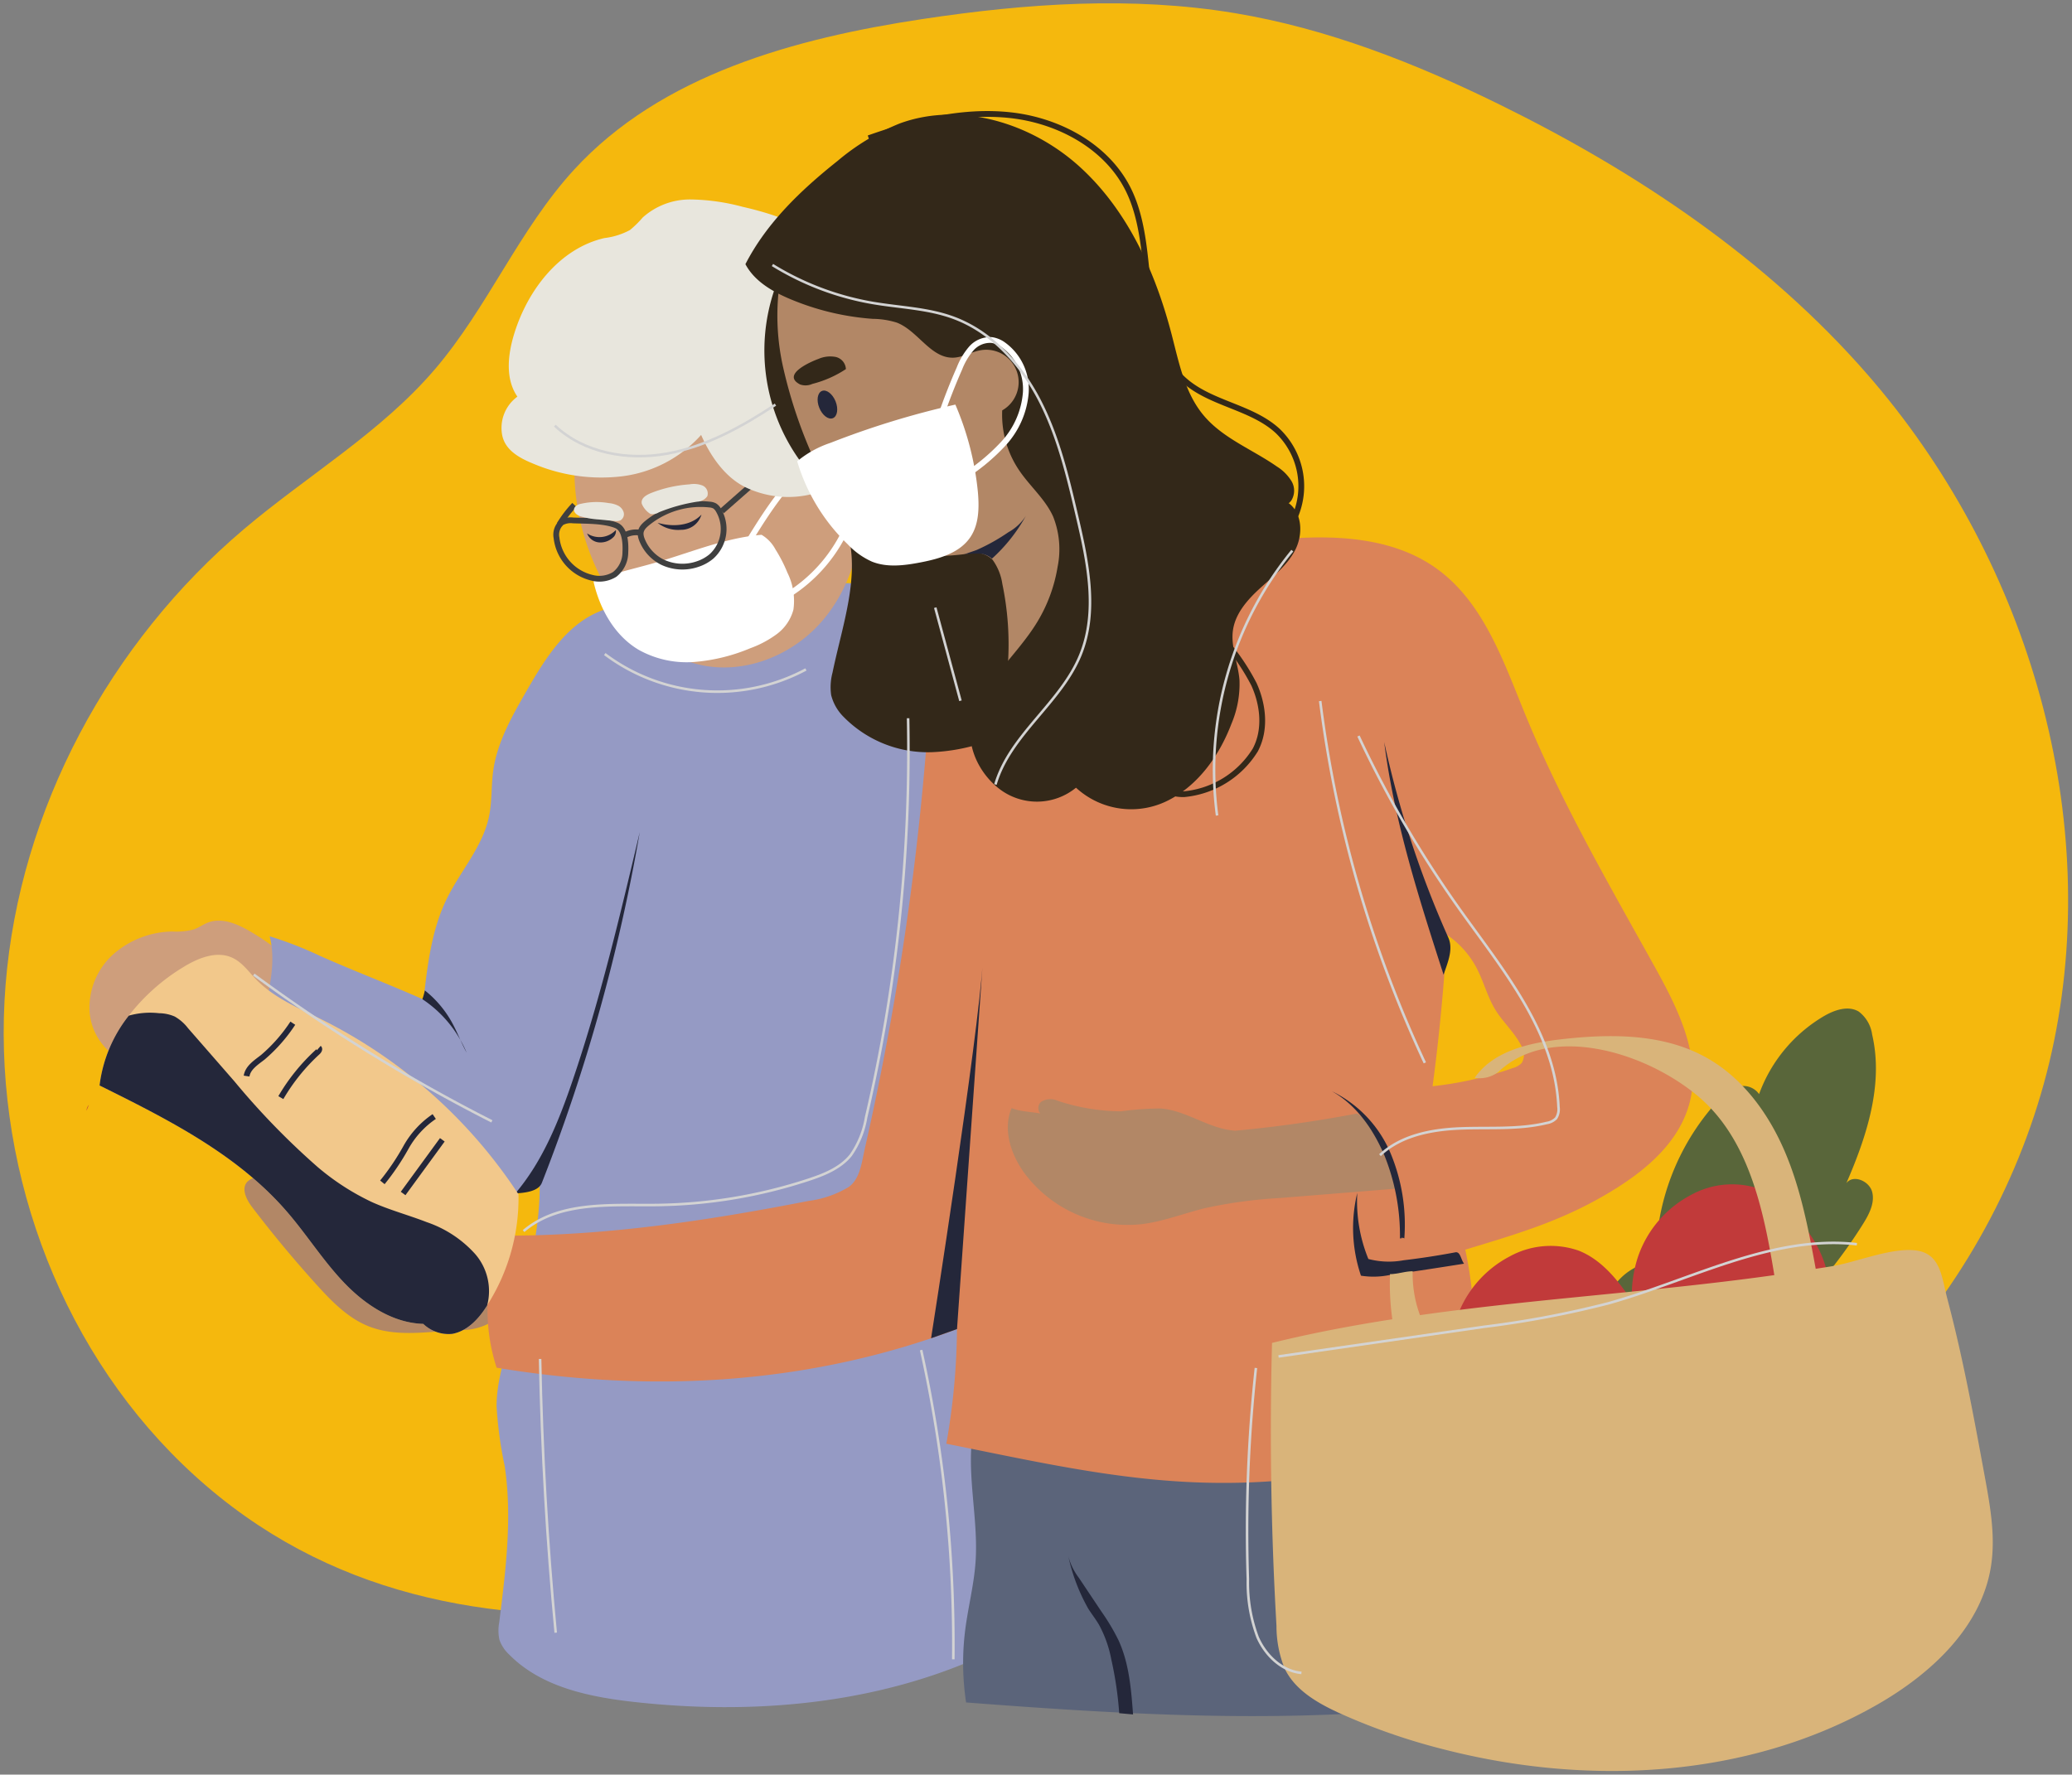 <svg xmlns="http://www.w3.org/2000/svg" width="289.155" height="247.697" viewBox="0 0 289.155 247.697">
  <rect x="0" y="0" width="289.155" height="247.697" fill="#808080" stroke="none"/>
  <g id="Group_166" data-name="Group 166" transform="translate(-545.493 -52.92)">
    <path id="Path_6420" data-name="Path 6420" d="M570.973,257.3c-17.674-17.076-26.664-42.447-24.7-66.944s14.548-47.77,33.32-63.63c8.855-7.482,19.084-13.475,26.611-22.29,7.349-8.6,11.736-19.468,19.382-27.809,12.185-13.293,30.843-18.358,48.672-21.053,14.426-2.18,29.188-3.213,43.581-.818C730.721,56.9,743.02,61.74,754.745,67.5c19.185,9.427,37.316,21.573,51.359,37.689,21.9,25.13,32.7,60.277,26.06,92.942s-31.547,61.6-63.638,70.614c-16.136,4.531-33.175,4.153-49.935,4.337-27.755.3-55.26,3.263-82.893,4.99C611.487,279.585,589.024,274.737,570.973,257.3Z" transform="translate(0 0)" fill="#f5b80d" stroke="rgba(0,0,0,0)" stroke-width="1" style="mix-blend-mode: color-burn;isolation: isolate"/>
    <g id="Group_165" data-name="Group 165" transform="translate(557.559 68.823)">
      <g id="Group_162" data-name="Group 162" transform="translate(0.403 11.932)">
        <path id="Path_6421" data-name="Path 6421" d="M583.926,165.094a34.432,34.432,0,0,0-5.71-4.121c-1.739-1-3.822-1.868-5.7-1.166-.695.259-1.3.718-2,.967a9.669,9.669,0,0,1-3.012.3,12.75,12.75,0,0,0-8.282,3.208,10.016,10.016,0,0,0-3.26,8.129,8.272,8.272,0,0,0,5.141,6.9,14.171,14.171,0,0,0,4.165.661,148.152,148.152,0,0,0,17.486-.113" transform="translate(-555.92 -58.891)" fill="#ce9e7c" stroke="rgba(0,0,0,0)" stroke-width="1"/>
        <path id="Path_6422" data-name="Path 6422" d="M676.545,270.2c-15.074,6.824-32.174,8.279-48.619,6.452-6.3-.7-12.98-2.084-17.428-6.6a5.1,5.1,0,0,1-1.38-2.085,6.065,6.065,0,0,1-.028-2.409c.9-7.258,1.85-14.622.761-21.854a55.4,55.4,0,0,1-1.13-8.356c.01-3.272,1.006-6.449,1.926-9.588,2.175-7.43,4.458-15.179,4.042-22.908-2.7,3.615-7.6,5.073-12.093,4.631s-8.656-2.51-12.53-4.826a87.289,87.289,0,0,1-7.7-5.169c-2.447-1.843-4.875-3.931-6.073-6.751-2.754-6.484,2.548-14.142.759-20.955a52.37,52.37,0,0,1,7.034,2.737c4.783,2.131,9.663,3.967,14.446,6.1.541-4.806,1.113-9.721,3.238-14.067,1.9-3.883,5.008-7.254,5.893-11.485.437-2.086.3-4.25.586-6.361.547-3.98,2.588-7.574,4.589-11.057,2.655-4.622,5.7-9.586,10.719-11.391,2.7-.973,5.654-.89,8.523-.756,6.253.291,11.994-1.193,18.158-2.276s12.9-1.323,18.276,1.879c3.907,2.326,6.659,6.255,8.373,10.467a60.738,60.738,0,0,1,3.221,13.227c2.06,12.62,3.885,25.334,3.87,38.122-.022,18.353-3.834,36.781-1.255,54.951a58.376,58.376,0,0,1-2.531,25.457,6.542,6.542,0,0,1-.965,2.039c-1.02,1.3-3.03,2.116-2.967,3.766" transform="translate(-551.891 -66.933)" fill="#959ac4" stroke="rgba(0,0,0,0)" stroke-width="1"/>
        <path id="Path_6423" data-name="Path 6423" d="M615.421,98.325c-4.867,8.429-4.164,19.326.216,28.018,2.9,5.757,7.723,10.993,14.016,12.388,5.992,1.328,12.486-1.19,16.618-5.729s6.03-10.839,5.916-16.976a39.91,39.91,0,0,0-4.948-17.564c-3.677-7.034-6.78-11.97-15.353-10.99A22.4,22.4,0,0,0,615.421,98.325Z" transform="translate(-544.361 -73.759)" fill="#ce9e7c" stroke="rgba(0,0,0,0)" stroke-width="1"/>
        <path id="Path_6424" data-name="Path 6424" d="M627.805,112.552c-1.489,1.605-4.027,1.767-6.127,1.15a4.572,4.572,0,0,0,3.247.983A2.951,2.951,0,0,0,627.805,112.552Z" transform="translate(-542.379 -68.569)" fill="#24273a" stroke="rgba(0,0,0,0)" stroke-width="1"/>
        <path id="Path_6425" data-name="Path 6425" d="M613.519,114.816a3.147,3.147,0,0,0,4.018-.472,1.167,1.167,0,0,1-.26.907,2.576,2.576,0,0,1-2.092.822A1.972,1.972,0,0,1,613.519,114.816Z" transform="translate(-544.059 -68.2)" fill="#24273a" stroke="rgba(0,0,0,0)" stroke-width="1"/>
        <path id="Path_6426" data-name="Path 6426" d="M614.3,121.595a.565.565,0,0,1,.431-.678c1.173-.265,3.078-.755,3.444-.854,3.516-.953,4.335-1.106,7.8-2.229,3.846-1.247,7.707-2.608,11.736-2.938a5.217,5.217,0,0,1,1.946,2.048,20.737,20.737,0,0,1,1.665,3.244,8.863,8.863,0,0,1,.837,5.15,6.254,6.254,0,0,1-2.319,3.416,14.556,14.556,0,0,1-3.7,1.974,25.4,25.4,0,0,1-7.789,1.915,13.751,13.751,0,0,1-7.76-1.677C617.264,129.014,615.193,125.367,614.3,121.595Z" transform="translate(-543.902 -68.086)" fill="#fff" stroke="rgba(0,0,0,0)" stroke-width="1"/>
        <path id="Path_6427" data-name="Path 6427" d="M631.719,118.726c2.422-3.974,4.884-8,8.269-11.193a5.556,5.556,0,0,1,3.866-1.91,4,4,0,0,1,3.366,3.041,8.586,8.586,0,0,1-.332,4.767,21.376,21.376,0,0,1-10.608,12.637" transform="translate(-540.311 -69.997)" fill="rgba(0,0,0,0)" stroke="#fff" stroke-width="0.807"/>
        <path id="Path_6428" data-name="Path 6428" d="M629.347,111.41a1.75,1.75,0,0,1,.7.189,1.588,1.588,0,0,1,.505.538,5.167,5.167,0,0,1-.961,6.519,5.829,5.829,0,0,1-1.887,1.049,6.528,6.528,0,0,1-5.018-.291,5.9,5.9,0,0,1-2.671-2.827c-.66-1.422-.182-2.009,1.025-2.911A11.772,11.772,0,0,1,629.347,111.41Z" transform="translate(-542.784 -68.82)" fill="rgba(0,0,0,0)" stroke="#3f3f3f" stroke-width="0.807"/>
        <path id="Path_6429" data-name="Path 6429" d="M619.983,114.651a3.318,3.318,0,0,0-2.077.353" transform="translate(-543.156 -68.145)" fill="rgba(0,0,0,0)" stroke="#3f3f3f" stroke-width="0.807"/>
        <path id="Path_6430" data-name="Path 6430" d="M612.3,113.235a2.632,2.632,0,0,0-1.6.291,2.268,2.268,0,0,0-.714,2.13,6.482,6.482,0,0,0,4.99,5.591,4.037,4.037,0,0,0,3.135-.485,3.917,3.917,0,0,0,1.48-3.035c.062-1.265-.007-3.281-1.271-3.8C616.612,113.235,614.115,113.305,612.3,113.235Z" transform="translate(-544.791 -68.43)" fill="rgba(0,0,0,0)" stroke="#3f3f3f" stroke-width="0.807"/>
        <path id="Path_6431" data-name="Path 6431" d="M610.311,114.192a16.033,16.033,0,0,1,2.1-2.754" transform="translate(-544.72 -68.799)" fill="rgba(0,0,0,0)" stroke="#3f3f3f" stroke-width="0.807"/>
        <path id="Path_6432" data-name="Path 6432" d="M629.119,112.79l4.261-3.747" transform="translate(-540.847 -69.292)" fill="rgba(0,0,0,0)" stroke="#3f3f3f" stroke-width="0.807"/>
        <path id="Path_6433" data-name="Path 6433" d="M655.647,121.583a16.334,16.334,0,0,0,5.112-15.06c-.556-2.851-2.157-5.772-4.906-6.711a19.473,19.473,0,0,0-4.585-15.41c-3.651-4.153-8.615-6.063-14.007-7.292a29.343,29.343,0,0,0-7.236-1.025,9.882,9.882,0,0,0-6.7,2.516,14.368,14.368,0,0,1-1.788,1.755,10.015,10.015,0,0,1-3.553,1.117c-6.285,1.445-10.76,7.295-12.628,13.468-.867,2.868-1.222,6.2.478,8.668a5.4,5.4,0,0,0-2.1,5.475c.459,2.021,2.37,3.084,4.288,3.867a24.318,24.318,0,0,0,12.438,1.771,17.776,17.776,0,0,0,11.015-5.77c1.283,2.92,3.321,5.905,6.188,7.3a13.722,13.722,0,0,0,9.322.944,2.192,2.192,0,0,1,1.13-.1,2.146,2.146,0,0,1,.886.654,19.844,19.844,0,0,0,4.616,3.537c.59.328,1.636.39,1.644-.287" transform="translate(-546.099 -76.08)" fill="#e8e6dd" stroke="rgba(0,0,0,0)" stroke-width="1"/>
        <path id="Path_6434" data-name="Path 6434" d="M608.927,198.244a250.23,250.23,0,0,0,13.655-48.94c-2.747,11.628-5.5,23.277-9.342,34.589-1.915,5.642-4.168,11.312-8.029,15.851C606.543,199.651,608.438,199.487,608.927,198.244Z" transform="translate(-545.77 -61.001)" fill="#24273a" stroke="rgba(0,0,0,0)" stroke-width="1"/>
        <path id="Path_6435" data-name="Path 6435" d="M594.46,168.854a16.729,16.729,0,0,1,6.179,7.475c-.766-1.392-1.312-2.9-2.084-4.283a14.918,14.918,0,0,0-3.749-4.412A10.229,10.229,0,0,1,594.46,168.854Z" transform="translate(-547.984 -57.227)" fill="#24273a" stroke="rgba(0,0,0,0)" stroke-width="1"/>
        <path id="Path_6436" data-name="Path 6436" d="M621.072,113.2a1.646,1.646,0,0,0,1.165-.232,23.749,23.749,0,0,1,5.374-1.487,1.8,1.8,0,0,0,1.387-.759,1.213,1.213,0,0,0-.685-1.5,3.38,3.38,0,0,0-1.8-.157,17.822,17.822,0,0,0-5.5,1.267c-.625.28-1.311.7-1.158,1.442A3.035,3.035,0,0,0,621.072,113.2Z" transform="translate(-542.76 -69.296)" fill="#e8e6dd" stroke="rgba(0,0,0,0)" stroke-width="1"/>
        <path id="Path_6437" data-name="Path 6437" d="M616.849,111.251a3.682,3.682,0,0,1,1.271.336,1.547,1.547,0,0,1,.825.98.994.994,0,0,1-.5,1.114,1.637,1.637,0,0,1-.824.063l-2.109-.2a11.786,11.786,0,0,1-2.59-.443c-1.1-.364-1.266-1.3-.2-1.69A9.727,9.727,0,0,1,616.849,111.251Z" transform="translate(-544.371 -68.866)" fill="#e8e6dd" stroke="rgba(0,0,0,0)" stroke-width="1"/>
      </g>
      <g id="Group_164" data-name="Group 164">
        <path id="Path_6438" data-name="Path 6438" d="M747.045,220.634a68.606,68.606,0,0,0,20.3-20.827c.844-1.351,1.67-2.915,1.288-4.46s-2.661-2.519-3.608-1.24c2.845-6.552,5.217-13.785,3.6-20.742a4.86,4.86,0,0,0-1.863-3.209c-1.487-.9-3.418-.222-4.915.66a20.951,20.951,0,0,0-9,10.855,2.688,2.688,0,0,0-3.129-.967,6.8,6.8,0,0,0-2.806,2.095,33.1,33.1,0,0,0-8.484,22.218,8.176,8.176,0,1,0,4.662,15.376" transform="translate(-519.426 -44.863)" fill="#59663a" stroke="rgba(0,0,0,0)" stroke-width="1"/>
        <path id="Path_6439" data-name="Path 6439" d="M591.243,210.131c-2.9-1.138-5.16-3.457-7.255-5.767q-4.748-5.237-9.037-10.868c-.792-1.042-1.568-2.56-.7-3.536a2.494,2.494,0,0,1,1.289-.661c2.689-.687,5.524-.131,8.222.519a121.916,121.916,0,0,1,17.834,5.773c3.115,1.281,6.3,2.782,8.4,5.417a5.982,5.982,0,0,1,1.4,3.075c.386,4.029-3.6,6.481-6.946,6.546C600.088,210.715,595.448,211.781,591.243,210.131Z" transform="translate(-551.821 -40.898)" fill="#b28766" stroke="rgba(0,0,0,0)" stroke-width="1"/>
        <path id="Path_6440" data-name="Path 6440" d="M658.439,218.523c-1.011,6.079.766,12.3.329,18.445-.225,3.175-1.037,6.278-1.439,9.435a36.8,36.8,0,0,0,.122,10.132c17.906,1.368,35.817,2.5,53.75,1.557-.866-11.394,2.365-23.025-.113-34.178a3.618,3.618,0,0,0-.679-1.633,3.814,3.814,0,0,0-2.621-.935q-20.985-1.881-42.075-2.161C663.016,219.15,661.131,218.735,658.439,218.523Z" transform="translate(-534.695 -34.816)" fill="#5b647a" stroke="rgba(0,0,0,0)" stroke-width="1"/>
        <g id="Group_163" data-name="Group 163" transform="translate(55.969 59.109)">
          <path id="Path_6441" data-name="Path 6441" d="M764.923,175.2c-6.423-11.574-13.1-23.061-18.117-35.311-3.047-7.445-5.823-15.628-12.349-20.331-6.028-4.346-14.019-4.747-21.424-4.127-1.182.1-2.77.79-2.4,1.915a95.344,95.344,0,0,1-34.563,9.915c-2,3.238-6.5,3.86-9.246,6.5-2.865,2.752-3.3,7.1-3.624,11.063a396.047,396.047,0,0,1-8.522,55.556c-.44,1.937-.66,4.355-2.289,5.492a14.4,14.4,0,0,1-5.588,1.938c-14.069,2.751-28.327,4.9-42.663,4.844a26.142,26.142,0,0,0-.87,18.434c21.675,3.6,43.674,2.327,64.245-5.389a95.465,95.465,0,0,1-1.488,16c12.134,2.417,23.84,5.128,36.208,5.436s25.029-1.6,35.947-7.422a57.409,57.409,0,0,0,.269-25.1c6.47-1.972,12.262-3.636,18.193-6.888,5.755-3.155,11.617-7.468,13.166-13.846C771.369,187.465,768.123,180.966,764.923,175.2Zm-18.584,13.335a2.6,2.6,0,0,1-1.23.721,50.478,50.478,0,0,1-11.226,2.547c.914-6.721,1.617-14.352,2.028-21.122a12.87,12.87,0,0,1,4.123,4.634c.985,1.882,1.5,4,2.606,5.808,1.068,1.745,2.655,3.146,3.593,4.966A2.325,2.325,0,0,1,746.338,188.534Z" transform="translate(-601.997 -115.201)" fill="#db8358" stroke="rgba(0,0,0,0)" stroke-width="1"/>
        </g>
        <path id="Path_6442" data-name="Path 6442" d="M636.1,85.208a26.337,26.337,0,0,0,2.9,25.6c1.958,2.657,4.445,4.968,5.857,7.952,3.16,6.668.172,14.417-1.314,21.643a7.914,7.914,0,0,0-.186,3.12,6.535,6.535,0,0,0,1.741,3.047,16.493,16.493,0,0,0,12.316,4.925,26.051,26.051,0,0,0,12.888-4.03,11.565,11.565,0,0,0,3.752-3.2,12.205,12.205,0,0,0,1.65-6.325,37.419,37.419,0,0,0-3.257-18.349c-2.583-5.3-6.713-9.65-10.78-13.914-6.7-7.024-13.473-14.113-21.574-19.46-.877-.579-1.768-1.136-2.659-1.693" transform="translate(-539.432 -62.411)" fill="#332819" stroke="rgba(0,0,0,0)" stroke-width="1"/>
        <path id="Path_6443" data-name="Path 6443" d="M679.545,157.68A11.732,11.732,0,0,1,666.793,156a6.868,6.868,0,0,1-1.445-2.247,41.293,41.293,0,0,0,1.583-22.462,7.587,7.587,0,0,0-1.387-3.4,3.579,3.579,0,0,0-3.372-.83c-5.858.865-12.578.188-16.481-4.265a20.808,20.808,0,0,1-2.649-4.16,66.421,66.421,0,0,1-6.733-17.719,32.8,32.8,0,0,1,1.357-18.7c2.408-5.866,7.216-10.886,13.274-12.757a18.923,18.923,0,0,1,11.181-.082,36.287,36.287,0,0,1,10.264,5.4,28.312,28.312,0,0,1,5.406,4.624c2.754,3.225,4.162,7.379,5.131,11.507a70.144,70.144,0,0,1,1.452,8.482,29.82,29.82,0,0,1-.529,11.315c-.456,1.612-1.125,3.162-1.518,4.791-.856,3.554-.352,7.284.322,10.876q.6,3.2,1.38,6.367c.991,4.039,3.445,7.782,4.128,11.884a8.477,8.477,0,0,1,.1,2.968c-.344,1.8-1.669,3.223-2.939,4.544l-5.425,5.64c-.117.122-.264.254-.431.224S679.376,157.682,679.545,157.68Z" transform="translate(-539.117 -65.694)" fill="#b28766" stroke="rgba(0,0,0,0)" stroke-width="1"/>
        <path id="Path_6444" data-name="Path 6444" d="M707.687,120.515c1.908,1.45,1.968,4.428.863,6.554s-3.064,3.648-4.838,5.258-3.495,3.535-3.832,5.907c-.333,2.331.732,4.622.912,6.97a14.254,14.254,0,0,1-1.128,6.1c-1.677,4.388-4.567,8.5-8.749,10.641a11.377,11.377,0,0,1-12.938-1.734,8.614,8.614,0,0,1-10.652.2c-3.068-2.331-4.966-6.57-3.708-10.211,1.734-5.025,6.19-8.572,8.95-13.114a21.509,21.509,0,0,0,2.841-7.695,12.36,12.36,0,0,0-.613-7c-1.09-2.446-3.241-4.238-4.738-6.458a13.822,13.822,0,0,1-2.378-8.388,4.524,4.524,0,0,0-2.964-8.4c-1.317.213-2.515,1-3.849,1.046-3.161.1-4.943-3.753-7.893-4.894a11.552,11.552,0,0,0-3.365-.526,36.5,36.5,0,0,1-11.582-2.788c-2.46-1.042-4.935-2.483-6.184-4.845,2.986-5.805,7.766-10.355,12.873-14.42a31.736,31.736,0,0,1,8.671-5.223c8.495-3.111,18.4-.039,25.1,6.042S689.066,88.241,691.337,97c1.019,3.93,1.833,8.11,4.436,11.227,2.681,3.214,6.812,4.76,10.242,7.158a6.3,6.3,0,0,1,2.028,2.024,2.6,2.6,0,0,1-.031,2.736C707.837,120.377,707.449,120.688,707.687,120.515Z" transform="translate(-539.883 -66.17)" fill="#332819" stroke="rgba(0,0,0,0)" stroke-width="1"/>
        <path id="Path_6445" data-name="Path 6445" d="M637.834,107.739a14.354,14.354,0,0,1,4.64-2.57,119.532,119.532,0,0,1,17.433-5.343,40.913,40.913,0,0,1,3.149,12.261c.182,2.134.149,4.434-1.04,6.218-1.482,2.223-4.323,3.037-6.946,3.543-2.262.437-4.677.755-6.813-.107a10.551,10.551,0,0,1-3.374-2.418A26.61,26.61,0,0,1,637.834,107.739Z" transform="translate(-538.649 -59.258)" fill="#fff" stroke="rgba(0,0,0,0)" stroke-width="1"/>
        <path id="Path_6446" data-name="Path 6446" d="M654.363,103.312q1.2-3.56,2.717-7a9.53,9.53,0,0,1,1.635-2.754,3.5,3.5,0,0,1,2.86-1.2,3.69,3.69,0,0,1,1.507.588,7.622,7.622,0,0,1,3.251,6.765,11.879,11.879,0,0,1-3.094,7.072,27.847,27.847,0,0,1-6.08,4.945" transform="translate(-535.246 -60.801)" fill="rgba(0,0,0,0)" stroke="#fff" stroke-width="0.807"/>
        <path id="Path_6447" data-name="Path 6447" d="M642.7,99.7c.421,1.049.257,2.1-.369,2.355s-1.474-.394-1.9-1.443-.257-2.1.368-2.355S642.275,98.656,642.7,99.7Z" transform="translate(-538.162 -59.592)" fill="#24273a" stroke="rgba(0,0,0,0)" stroke-width="1"/>
        <path id="Path_6448" data-name="Path 6448" d="M640.9,94.593a4.108,4.108,0,0,1,2.368-.27,1.821,1.821,0,0,1,1.444,1.7,15.28,15.28,0,0,1-4.683,2.067,2.293,2.293,0,0,1-1.705.078C635.655,96.8,639.784,94.995,640.9,94.593Z" transform="translate(-538.73 -60.408)" fill="#332819" stroke="rgba(0,0,0,0)" stroke-width="1"/>
        <path id="Path_6449" data-name="Path 6449" d="M661.043,118.679a23.082,23.082,0,0,0,4.737-5.975,6.786,6.786,0,0,1-2.447,2.289,27.2,27.2,0,0,1-4.44,2.481c-.046.021-1.743.617-1.784.587a18.192,18.192,0,0,1,1.852-.093A2.959,2.959,0,0,1,661.043,118.679Z" transform="translate(-534.68 -56.606)" fill="#24273a" stroke="rgba(0,0,0,0)" stroke-width="1"/>
        <path id="Path_6450" data-name="Path 6450" d="M653.329,216.91s6.6-41.975,7.237-52.811l-3.619,51.527Z" transform="translate(-535.459 -46.023)" fill="#24273a" stroke="rgba(0,0,0,0)" stroke-width="1"/>
        <path id="Path_6451" data-name="Path 6451" d="M716.465,192.7l-16.251,1.312a65.873,65.873,0,0,0-10.522,1.424c-2.927.722-5.766,1.851-8.758,2.221a17.982,17.982,0,0,1-16.364-7.058c-1.922-2.619-3.1-6.138-1.837-9.132,1.7.664,3.625.446,5.32,1.111a1.187,1.187,0,0,1-1.21-1.984,2.429,2.429,0,0,1,2.3-.16,28.606,28.606,0,0,0,8.865,1.48,43.074,43.074,0,0,1,5.5-.4c3.767.3,6.67,2.841,10.44,3.106q8.545-.787,16.987-2.4c2.794,1.624,3.731,5.184,4.778,8.242C715.95,191.152,716.227,192,716.465,192.7Z" transform="translate(-533.63 -42.702)" fill="#b28766" stroke="rgba(0,0,0,0)" stroke-width="1"/>
        <path id="Path_6452" data-name="Path 6452" d="M717.651,200.945q-5.235.834-10.481,1.6a11.21,11.21,0,0,1-3.908.075,20.715,20.715,0,0,1-.517-11.545,21.331,21.331,0,0,0,1.55,9.214,11.233,11.233,0,0,0,4.9.181q3.638-.431,7.239-1.111C717.143,199.226,717.2,200.376,717.651,200.945Z" transform="translate(-525.4 -40.468)" fill="#24273a" stroke="rgba(0,0,0,0)" stroke-width="1"/>
        <path id="Path_6453" data-name="Path 6453" d="M709.212,199.854a29.991,29.991,0,0,0-2.176-11.609c-1.563-3.642-3.875-7-7.327-8.947a16.971,16.971,0,0,1,8.189,8.648,25.916,25.916,0,0,1,1.922,11.908c-.1-.09-.352-.178-.449-.088l.364-.006" transform="translate(-525.908 -42.893)" fill="#24273a" stroke="rgba(0,0,0,0)" stroke-width="1"/>
        <path id="Path_6454" data-name="Path 6454" d="M714.051,171.357c-3.433-10.651-6.885-21.376-8.289-32.478a139.711,139.711,0,0,0,8.95,27.3C715.444,167.82,714.624,169.658,714.051,171.357Z" transform="translate(-524.661 -51.216)" fill="#24273a" stroke="rgba(0,0,0,0)" stroke-width="1"/>
        <path id="Path_6455" data-name="Path 6455" d="M678.242,255.194c-.265-3.538-.552-7.164-2.044-10.384a29.617,29.617,0,0,0-2.354-3.952l-3.157-4.726a8.552,8.552,0,0,1-1.467-2.971,25.932,25.932,0,0,0,2.777,7.28c.476.75,1.03,1.449,1.481,2.215a16.508,16.508,0,0,1,1.721,4.824,50.643,50.643,0,0,1,1.112,7.538Z" transform="translate(-532.186 -31.801)" fill="#24273a" stroke="rgba(0,0,0,0)" stroke-width="1"/>
        <path id="Path_6456" data-name="Path 6456" d="M615.566,196.935a27.782,27.782,0,0,1-4.022,14.925c-.116.194-.233.39-.35.584-1.159,1.86-2.736,3.573-4.859,3.972a5.113,5.113,0,0,1-4.059-1.392c-4.274-.127-8.129-2.688-11.079-5.784s-5.229-6.757-8.033-9.979c-6.912-7.954-16.619-12.831-26.062-17.514a19.471,19.471,0,0,1,4.08-9.746,27.875,27.875,0,0,1,7.545-6.736c2.092-1.3,4.721-2.385,6.951-1.324,1.334.632,2.22,1.908,3.241,2.969,2.512,2.619,5.978,4.04,9.22,5.646A70.39,70.39,0,0,1,615.566,196.935Z" transform="translate(-555.274 -46.143)" fill="#f2c88b" stroke="rgba(0,0,0,0)" stroke-width="1"/>
        <path id="Path_6457" data-name="Path 6457" d="M646.11,69.574c6.391-2.26,13.168-3.97,19.9-3.2s13.452,4.414,16.4,10.518c4.1,8.491.709,20.431,7.86,26.576,3.718,3.2,9.26,3.629,12.882,6.933a10.681,10.681,0,0,1,2.419,12.052c-2.894,6.23-10.973,8.152-15.262,13.518" transform="translate(-536.945 -66.185)" fill="rgba(0,0,0,0)" stroke="#332819" stroke-width="0.807"/>
        <path id="Path_6458" data-name="Path 6458" d="M687.792,125.882a31.174,31.174,0,0,1,5.552,7.638c1.3,2.88,1.662,6.362.174,9.151a13.133,13.133,0,0,1-9.928,6.167,6,6,0,0,1-5.719-3.766" transform="translate(-530.405 -53.892)" fill="rgba(0,0,0,0)" stroke="#332819" stroke-width="0.807"/>
        <path id="Path_6459" data-name="Path 6459" d="M735.357,199.975a15.357,15.357,0,0,1,7.293-8.4,11.879,11.879,0,0,1,9.666-.841c2.723,1.067,4.8,3.322,6.51,5.7a15.811,15.811,0,0,1,2.719,5.387,11.237,11.237,0,0,1-3.659,10.781,14.259,14.259,0,0,1-11.173,3.146c-3.3-.434-7.822-2.183-10.271-4.486C733.713,208.7,734.169,203.327,735.357,199.975Z" transform="translate(-518.76 -40.676)" fill="#c13a3a" stroke="rgba(0,0,0,0)" stroke-width="1"/>
        <path id="Path_6460" data-name="Path 6460" d="M714.36,207.1a15.359,15.359,0,0,1,7.293-8.4,11.876,11.876,0,0,1,9.664-.84c2.724,1.068,4.806,3.322,6.511,5.7a15.8,15.8,0,0,1,2.719,5.387,11.237,11.237,0,0,1-3.659,10.78,14.259,14.259,0,0,1-11.173,3.146c-3.3-.434-7.822-2.183-10.271-4.485C712.715,215.823,713.172,210.451,714.36,207.1Z" transform="translate(-523.084 -39.209)" fill="#c13a3a" stroke="rgba(0,0,0,0)" stroke-width="1"/>
        <path id="Path_6461" data-name="Path 6461" d="M792.281,234.412c-1.523-8.292-3.046-16.6-5.207-24.75-.84-3.172-.935-6.5-4.6-6.85-3.406-.322-7.971,1.607-11.366,2.2-.806.14-1.615.256-2.423.387-1.015-5.554-2.086-11.144-4.3-16.335-2.3-5.392-5.956-10.4-11.092-13.216-6-3.3-13.253-3.266-20.057-2.494-4.545.515-9.551,1.624-12.145,5.392a4.33,4.33,0,0,0,3.3-.819c7.088-6.757,20.261-2.957,27.787,3.309,7.14,5.945,9.221,15.827,10.73,25.042-13.986,1.966-28.1,2.95-42.122,4.632q-3.669.44-7.331.955a16.747,16.747,0,0,1-1.018-6.124c-1.059,0-2.1.4-3.163.4a35.847,35.847,0,0,0,.326,6.3c-5.639.878-11.248,1.94-16.79,3.3q-.517,19.742.621,39.482a15.857,15.857,0,0,0,1.135,5.952c1.446,3.038,4.6,4.843,7.661,6.242a86.789,86.789,0,0,0,14.522,5.05c20.156,5.179,42.509,4.087,60.564-6.262,7.454-4.273,14.466-10.757,15.824-19.24C793.8,242.8,793.042,238.558,792.281,234.412Z" transform="translate(-527.361 -44.206)" fill="#d9b47a" stroke="rgba(0,0,0,0)" stroke-width="1"/>
        <path id="Path_6462" data-name="Path 6462" d="M555.625,181.462a1.452,1.452,0,0,1,.3-.584l-.34.818v-.039A1.4,1.4,0,0,0,555.625,181.462Z" transform="translate(-555.586 -42.568)" fill="#c13a3a" stroke="rgba(0,0,0,0)" stroke-width="1"/>
        <path id="Path_6463" data-name="Path 6463" d="M611.195,211.061c-1.159,1.86-2.736,3.573-4.859,3.972a5.113,5.113,0,0,1-4.059-1.392c-4.274-.127-8.129-2.688-11.079-5.784s-5.229-6.757-8.033-9.979c-6.912-7.954-16.619-12.831-26.062-17.514a19.471,19.471,0,0,1,4.08-9.746,10.937,10.937,0,0,1,4.216-.34,5.609,5.609,0,0,1,2.2.467,6.27,6.27,0,0,1,1.85,1.626q3.242,3.71,6.475,7.419a104.244,104.244,0,0,0,11.6,11.946,34.177,34.177,0,0,0,7.613,4.917c2.473,1.109,5.112,1.811,7.643,2.794a16.016,16.016,0,0,1,6.727,4.429A7.887,7.887,0,0,1,611.195,211.061Z" transform="translate(-555.274 -44.761)" fill="#24273a" stroke="rgba(0,0,0,0)" stroke-width="1"/>
        <path id="Path_6464" data-name="Path 6464" d="M574.117,178.806c.182-1.181,1.337-1.9,2.279-2.636a22.359,22.359,0,0,0,4.171-4.745" transform="translate(-551.77 -44.514)" fill="rgba(0,0,0,0)" stroke="#24273a" stroke-width="0.807"/>
        <path id="Path_6465" data-name="Path 6465" d="M578.081,181.221a27.3,27.3,0,0,1,5.13-6.36c.163-.15.333-.415.166-.562" transform="translate(-550.954 -43.922)" fill="rgba(0,0,0,0)" stroke="#24273a" stroke-width="0.807"/>
        <path id="Path_6466" data-name="Path 6466" d="M589.831,191.415a33.919,33.919,0,0,0,3.293-4.88,12.621,12.621,0,0,1,3.943-4.306" transform="translate(-548.534 -42.29)" fill="rgba(0,0,0,0)" stroke="#24273a" stroke-width="0.807"/>
        <path id="Path_6467" data-name="Path 6467" d="M592.23,192.414q2.735-3.746,5.471-7.491" transform="translate(-548.04 -41.735)" fill="rgba(0,0,0,0)" stroke="#24273a" stroke-width="0.807"/>
      </g>
    </g>
    <path id="Path_6468" data-name="Path 6468" d="M634.971,83.671a39.333,39.333,0,0,0,14.057,5.306c3.747.637,7.625.738,11.192,2.05,5.334,1.963,9.415,6.483,12.028,11.53s3.935,10.646,5.229,16.181c1.5,6.4,2.951,13.29.464,19.372-2.743,6.71-9.82,11.11-11.853,18.07" transform="translate(18.32 6.238)" fill="rgba(0,0,0,0)" stroke="#d3d3d3" stroke-width="0.355" style="mix-blend-mode: color-burn;isolation: isolate"/>
    <path id="Path_6469" data-name="Path 6469" d="M702.789,138.184a155.373,155.373,0,0,0,14.275,24.4c6.021,8.423,13.192,17.03,13.634,27.374a2.329,2.329,0,0,1-.335,1.582,2.285,2.285,0,0,1-1.3.657c-3.917.953-8.015.6-12.044.76s-8.292.967-11.227,3.731" transform="translate(32.285 17.464)" fill="rgba(0,0,0,0)" stroke="#d3d3d3" stroke-width="0.355" style="mix-blend-mode: color-burn;isolation: isolate"/>
    <path id="Path_6470" data-name="Path 6470" d="M693.535,212.7l28.642-4.132a136.54,136.54,0,0,0,17.415-3.289c11.53-3.233,22.753-9.568,34.655-8.245" transform="translate(30.38 29.546)" fill="rgba(0,0,0,0)" stroke="#d3d3d3" stroke-width="0.355" style="mix-blend-mode: color-burn;isolation: isolate"/>
    <path id="Path_6471" data-name="Path 6471" d="M691.13,211.331a208.953,208.953,0,0,0-1.124,29.481,21.759,21.759,0,0,0,1.359,8.107c1.109,2.524,3.374,4.72,6.12,4.971" transform="translate(29.63 32.526)" fill="rgba(0,0,0,0)" stroke="#d3d3d3" stroke-width="0.355" style="mix-blend-mode: color-burn;isolation: isolate"/>
    <path id="Path_6472" data-name="Path 6472" d="M659.831,136.129a224.568,224.568,0,0,1-5.858,55.694,12.915,12.915,0,0,1-2.144,5.306c-1.448,1.793-3.708,2.7-5.9,3.419a70.233,70.233,0,0,1-21.286,3.523c-6.42.06-13.586-.527-18.472,3.639" transform="translate(12.39 17.04)" fill="rgba(0,0,0,0)" stroke="#d3d3d3" stroke-width="0.355" style="mix-blend-mode: color-burn;isolation: isolate"/>
    <path id="Path_6473" data-name="Path 6473" d="M615.566,128.7a26.144,26.144,0,0,0,28.073,2.147" transform="translate(14.324 15.51)" fill="rgba(0,0,0,0)" stroke="#d3d3d3" stroke-width="0.355" style="mix-blend-mode: color-burn;isolation: isolate"/>
    <path id="Path_6474" data-name="Path 6474" d="M652.177,209.258a189.8,189.8,0,0,1,4.49,43.164" transform="translate(21.863 32.099)" fill="rgba(0,0,0,0)" stroke="#d3d3d3" stroke-width="0.355" style="mix-blend-mode: color-burn;isolation: isolate"/>
    <path id="Path_6475" data-name="Path 6475" d="M608.082,210.286q.362,19.136,2.179,38.208" transform="translate(12.783 32.311)" fill="rgba(0,0,0,0)" stroke="#d3d3d3" stroke-width="0.355" style="mix-blend-mode: color-burn;isolation: isolate"/>
    <path id="Path_6476" data-name="Path 6476" d="M574.946,165.8a236.593,236.593,0,0,0,33.229,20.485" transform="translate(5.96 23.151)" fill="rgba(0,0,0,0)" stroke="#d3d3d3" stroke-width="0.355" style="mix-blend-mode: color-burn;isolation: isolate"/>
    <path id="Path_6477" data-name="Path 6477" d="M609.788,102.763c4.054,3.831,10.156,4.9,15.646,3.91s10.484-3.775,15.143-6.842" transform="translate(13.134 9.566)" fill="rgba(0,0,0,0)" stroke="#d3d3d3" stroke-width="0.355" style="mix-blend-mode: color-burn;isolation: isolate"/>
    <path id="Path_6478" data-name="Path 6478" d="M653.811,123.327q1.758,6.5,3.518,13" transform="translate(22.2 14.404)" fill="rgba(0,0,0,0)" stroke="#d3d3d3" stroke-width="0.355" style="mix-blend-mode: color-burn;isolation: isolate"/>
    <path id="Path_6479" data-name="Path 6479" d="M698.36,134.138a169.006,169.006,0,0,0,14.6,50.5" transform="translate(31.373 16.63)" fill="rgba(0,0,0,0)" stroke="#d3d3d3" stroke-width="0.355" style="mix-blend-mode: color-burn;isolation: isolate"/>
    <path id="Path_6480" data-name="Path 6480" d="M697,116.73A48.322,48.322,0,0,0,686.5,153.7" transform="translate(28.841 13.046)" fill="rgba(0,0,0,0)" stroke="#d3d3d3" stroke-width="0.355" style="mix-blend-mode: color-burn;isolation: isolate"/>
  </g>
</svg>
